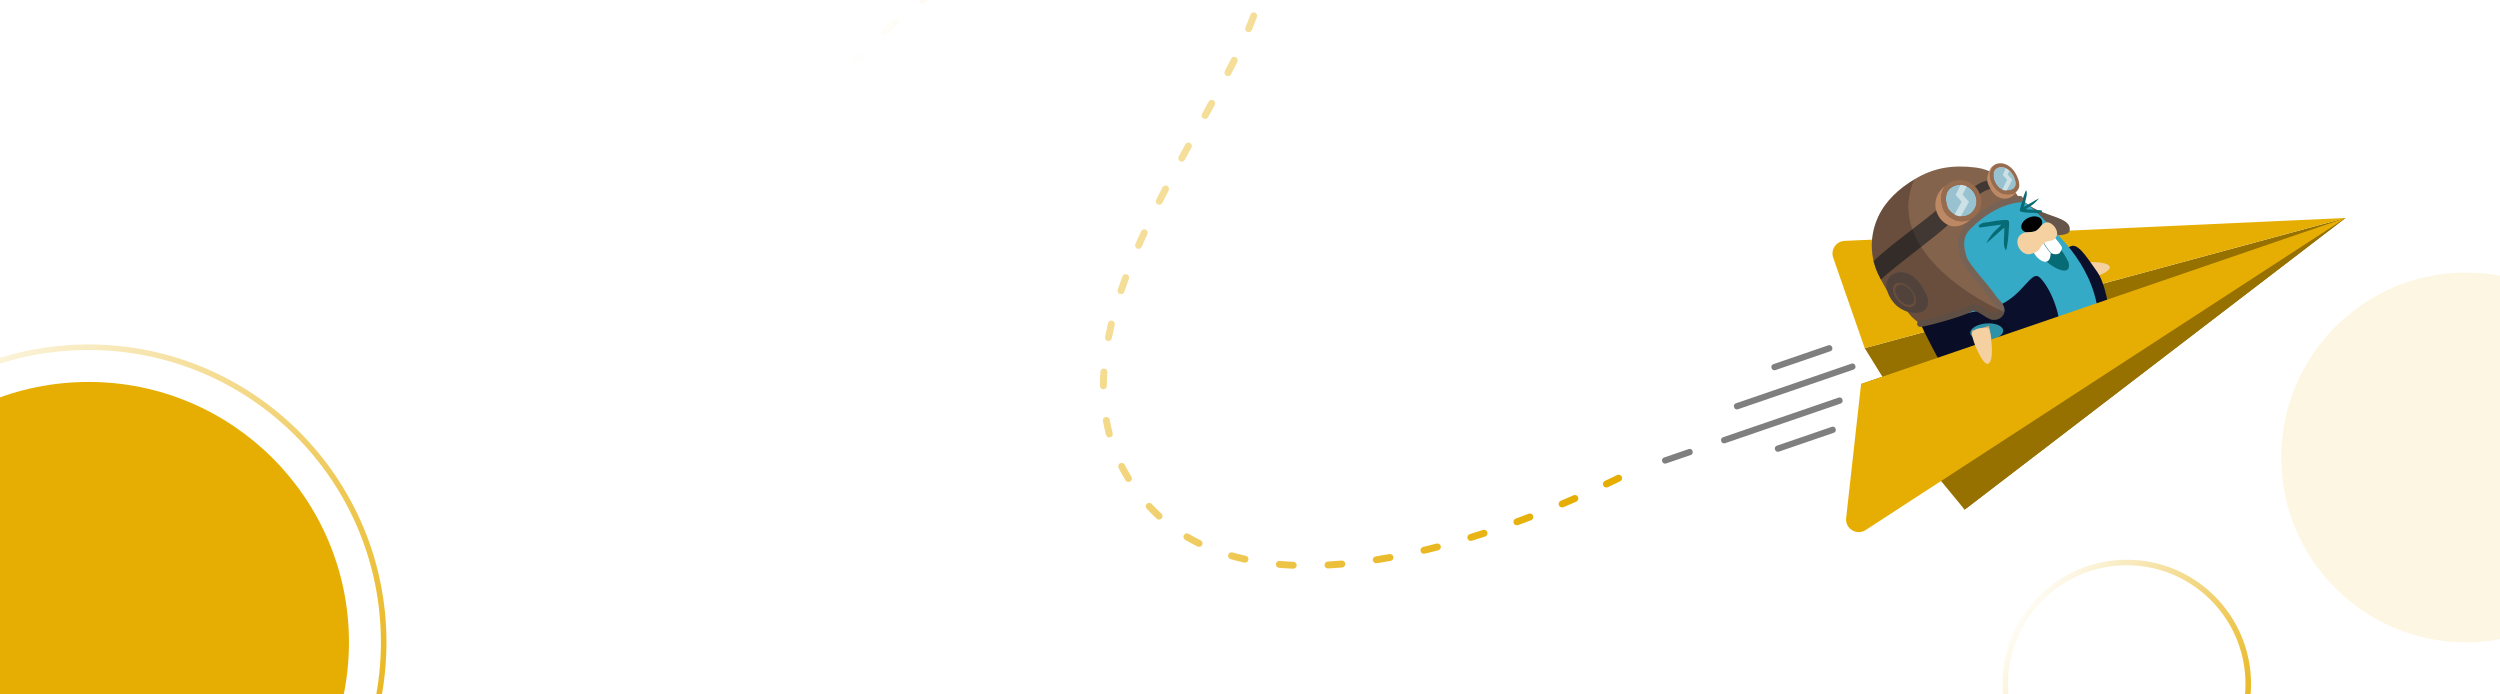 <svg height="400" viewBox="0 0 1440 400" width="1440" xmlns="http://www.w3.org/2000/svg" xmlns:xlink="http://www.w3.org/1999/xlink">
  <defs>
    <linearGradient id="traefik-pilot-forum-header-a" x1="0%" x2="100%" y1="24.386%" y2="87.291%">
      <stop offset="0%" stop-color="#E6AE02" stop-opacity="0"/>
      <stop offset="100%" stop-color="#E6AE02"/>
    </linearGradient>
    <linearGradient id="traefik-pilot-forum-header-b" x1="0%" x2="100%" y1="32.951%" y2="74.821%">
      <stop offset="0%" stop-color="#E6AE02" stop-opacity="0"/>
      <stop offset="100%" stop-color="#E6AE02"/>
    </linearGradient>
  </defs>
  <g fill="none" fill-rule="evenodd">
    <rect width="1440" height="400" fill="#FFF"/>
    <rect width="1440" height="402" y="-2" fill="#FFF"/>
    <g transform="translate(957 94)">
      <polygon fill="#967100" fill-rule="nonzero" points="117.072 106.531 174.628 199.537 394.026 31.543"/>
      <path fill="#E6AE02" fill-rule="nonzero" d="M98.923,54.432 L117.065,106.524 L394.019,31.536 L105.478,44.747 C100.606,44.974 97.321,49.824 98.923,54.432 Z"/>
      <polygon fill="#967100" fill-rule="nonzero" points="114.988 127.175 174.628 199.537 394.026 31.543"/>
      <path fill="#66554A" fill-rule="nonzero" d="M235.037,39.158 C234.086,43.401 214.628,41.214 205.221,38.039 C195.813,34.864 189.31,28.946 190.7,24.828 C192.09,20.709 202.587,16.803 210.253,23.123 C220.195,31.309 236.947,30.629 235.037,39.158 L235.037,39.158 Z"/>
      <g fill-rule="nonzero" transform="translate(124.358 9.78)">
        <path fill="#F5D1A1" d="M113.598,48.178 C120.335,46.634 132.764,46.605 133.861,49.926 C134.922,53.123 120.189,58.127 115.822,58.222 C111.601,56.159 113.598,48.178 113.598,48.178 L113.598,48.178 Z"/>
        <path fill="#0A0F2B" d="M110.321,95.01 C110.321,95.01 120.159,97.526 128.908,95.793 C137.657,94.059 133.371,62.274 126.663,52.845 C119.955,43.408 115.046,35.157 110.481,38.566 C105.917,41.975 109.157,42.735 105.01,46.32"/>
        <g transform="translate(0 4.39)">
          <path fill="#37ABC8" d="M42.326 12.202C29.649-6.086 50.036-2.048 58.024 14.557L42.326 12.202zM10.417 46.313C-14.36 33.423 11.009 25.442 29.517 39.319L10.417 46.313z"/>
          <path fill="#077E91" d="M15.398 44.711C-7.44 33.891 14.016 30.636 31.455 41.594L15.398 44.711zM48.961 13.921C31.419-3.958 51.002 2.165 63.774 17.966L48.961 13.921z"/>
        </g>
        <path fill="#35AAC6" d="M58.485,130.481 C81.996,146.311 118.645,126.882 125.375,100.869 C134.709,64.783 112.325,40.292 104.008,31.426 C95.69,22.56 82.735,5.428 66.115,7.944 C47.081,10.834 11.185,30.322 10.088,48.946 C8.99,67.571 19.978,77.256 30.161,85.815 C62.055,112.654 34.872,114.578 58.485,130.481 L58.485,130.481 Z"/>
        <path fill="#076B75" d="M73.123 27.322C70.204 29.51 66.137 33.752 62.728 36.305 66.912 28.61 68.895 28.873 71.352 25.581 67.688 25.991 61.982 26.957 58.939 27.3 58.704 26.957 58.47 26.62 58.236 26.276 59.553 25.15 60.299 24.601 61.726 24.447 65.968 23.994 70.775 22.662 75.039 22.977 75.917 23.043 75.99 24.63 75.91 25.676 75.603 29.59 75.529 33.708 74.776 37.571 74.593 38.5 74.542 39.561 74.052 40.438 73.393 39.663 73.079 38.332 72.969 37.476 72.625 34.842 73.247 30.519 73.123 27.322zM84.491 15.296C86.875 14.17 90.372 11.748 93.159 10.431 89.077 15.281 87.717 14.813 85.493 16.781 88.148 17.022 92.332 17.161 94.542 17.359 94.659 17.637 94.776 17.908 94.893 18.186 93.795 18.793 93.188 19.071 92.157 18.976 89.085 18.683 85.485 18.932 82.508 18.09 81.894 17.915 82.077 16.781 82.281 16.05 83.064 13.321 83.715 10.41 84.805 7.776 85.068 7.14 85.259 6.401 85.734 5.852 86.085 6.496 86.115 7.491 86.071 8.105 85.932 10.044 84.864 13.014 84.491 15.296L84.491 15.296z"/>
        <ellipse cx="88.924" cy="25.528" fill="#000" rx="6.291" ry="4.316" transform="rotate(-23.284 88.924 25.528)"/>
        <path fill="#076B75" d="M91.659,39.085 C94.212,47.534 112.522,58.448 110.189,47.439 C106.736,40.182 102.852,36.613 99.823,32.267 L91.659,39.085 Z"/>
        <path fill="#FFF" d="M101.125 31.814C102.742 33.972 105.039 36.049 106.326 38.654 106.531 40.109 105.492 41.024 104.841 42.143 103.356 42.904 101.601 42.86 100.174 42.033 97.885 39.648 96.466 36.766 94.6 34.067L101.125 31.814zM89.384 39.897C90.694 45.318 99.589 51.631 99.852 42.062 97.563 39.678 96.144 36.795 94.278 34.096L89.384 39.897z"/>
        <path fill="#F5D1A1" d="M90.657 29.495C88.119 30.175 85.529 29.714 84 30.46 76.934 33.884 82.34 44.081 88.28 42.538 95.251 40.731 92.698 38.024 97.029 35.559 98.667 34.63 102.501 35.501 103.386 31.755 104.337 27.747 99.948 23.921 97.49 24.279 94.432 24.718 93.196 28.815 90.657 29.495L90.657 29.495zM76.056 135.946C73.115 137.511 70.797 142.427 68.697 144.724 66.759 147.006 65.164 145.463 64.813 145.163 64.374 145.126 64.52 145.448 63.723 145.075 60.233 142.398 65.486 136.663 67.278 134.08 70.401 132.244 73.503 134.329 76.056 135.946z"/>
        <path fill="#35AAC6" d="M52.07,118.909 C52.552,120.269 44.286,122.076 39.48,127.709 C35.654,132.193 29.502,128.652 28.946,127.094 C28.244,125.112 28.639,121.257 36.305,118.535 C43.979,115.822 51.726,117.936 52.07,118.909 L52.07,118.909 Z"/>
        <path fill="#0A0F2B" d="M93.774,56.269 C88.865,51.265 84.878,64.857 71.513,71.433 C62.282,75.968 23.987,80.906 23.987,80.906 C23.987,80.906 42.757,121.191 49.231,121.813 C56.012,122.464 79.999,117.928 93.013,113.108 C105.229,108.58 106.246,109.26 105.917,91.725 C105.58,74.176 98.682,61.265 93.774,56.269 L93.774,56.269 Z M63.408,92.135 C58.163,92.567 53.737,90.767 53.518,88.112 C53.299,85.456 57.373,82.954 62.611,82.523 C67.848,82.091 72.281,83.891 72.501,86.546 C72.72,89.194 68.653,91.703 63.408,92.135 Z"/>
        <path fill="#E4E4E4" d="M105.961,96.275 C101.411,100.138 46.883,114.359 41.097,112.983 C41.097,112.983 41.748,114.519 44.03,117.211 C46.313,119.903 105.127,105.178 105.712,102.128 C106.297,99.121 105.961,96.275 105.961,96.275 L105.961,96.275 Z"/>
        <path fill="#E4E4E4" d="M105.719,87.739 C100.825,91.674 42.882,107.065 36.752,105.756 C36.752,105.756 37.337,108.126 39.729,110.796 C42.121,113.466 105.492,96.744 105.895,93.576 C106.231,90.928 105.719,87.739 105.719,87.739 L105.719,87.739 Z"/>
        <path fill="#F5D1A1" d="M64.22,83.913 C66.217,90.533 67.073,102.932 63.84,104.249 C60.723,105.522 55.808,94.037 54.352,86.802"/>
        <path fill="#000" d="M89.567,114.293 C78.397,115.653 77,101.996 77.753,94.981 C78.324,91.989 76.663,72.684 56.078,81.682 L50.972,76.7 C36.656,58.141 29.195,36.181 42.15,16.342 C31.448,21.741 20.973,29.151 15.033,37.095 C1.463,34.221 -7.937,40.987 10.022,50.497 C9.685,64.725 16.554,73.584 24.425,80.848 C24.133,80.884 23.979,80.906 23.979,80.906 C23.979,80.906 30.219,94.3 36.752,105.763 C36.752,105.763 36.752,105.763 36.752,105.763 C36.752,105.763 37.337,108.133 39.729,110.803 C40.19,111.557 40.651,112.281 41.104,112.983 C41.104,112.983 41.104,112.983 41.104,112.983 C41.104,112.983 41.755,114.519 44.038,117.211 C44.038,117.211 44.038,117.211 44.038,117.211 C41.667,117.233 38.983,117.592 36.313,118.543 C28.639,121.257 28.251,125.119 28.954,127.102 C29.51,128.66 35.662,132.2 39.487,127.716 C42.04,124.724 45.566,122.808 48.244,121.469 C48.595,121.666 48.924,121.783 49.231,121.813 C50.709,124.315 53.43,127.08 58.492,130.489 C61.162,132.288 64.008,133.634 66.956,134.563 C64.93,137.314 60.445,142.559 63.737,145.082 C64.535,145.455 64.381,145.134 64.827,145.17 C65.178,145.47 66.773,147.014 68.712,144.731 C70.731,142.515 72.962,137.877 75.749,136.136 C89.882,136.911 104.958,129.925 114.966,119.172 C111.293,120.708 99.253,119.604 89.567,114.293 L89.567,114.293 Z" opacity=".15"/>
      </g>
      <g transform="translate(120.7)">
        <path fill="#84634D" fill-rule="nonzero" d="M60.548,2.524 C46.934,0.834 36.181,2.553 25.033,9.283 C16.254,14.572 8.515,21.477 4.133,30.885 C0.417,38.88 -0.578,47.915 1.507,56.437 L1.507,56.437 C1.756,57.446 2.048,58.449 2.377,59.436 C3.263,62.055 4.418,64.571 5.706,67.022 C6.869,69.26 8.12,71.448 9.393,73.628 L9.407,73.628 C16.423,81.725 14.674,80.943 20.366,84.71 C22.75,87.834 24.499,89.911 28.405,92.464 C29.685,93.298 49.948,87.512 57.885,83.525 C61.14,81.894 66.481,87.278 69.553,88.251 C71.711,88.938 74.6,87.695 75.025,85.471 C75.69,81.901 71.821,79.926 69.941,76.832 C67.417,72.662 55.003,59.517 53.474,54.886 C51.104,47.702 50.885,41.836 55.961,36.613 C66.144,26.137 75.383,21.741 85.756,20.687 C85.741,20.68 76.78,4.543 60.548,2.524 L60.548,2.524 Z"/>
        <path stroke="#776356" stroke-linecap="round" stroke-width="3.658" d="M28.398,92.457 C29.861,92.457 49.941,87.504 57.878,83.518 C61.133,81.886 66.473,87.27 69.546,88.243 C71.704,88.931 74.593,87.687 75.017,85.464 C75.683,81.894 71.813,79.919 69.933,76.824 C67.41,72.655 54.996,59.509 53.467,54.879 C51.097,47.695 50.855,41.806 55.954,36.605 C64.798,27.578 75.376,21.734 85.749,20.68"/>
        <path fill="#66554A" fill-rule="nonzero" d="M23.116,86.034 C23.701,86.144 24.279,86.202 24.857,86.232 C27.432,86.363 30.3,85.742 31.814,83.649 C32.831,82.238 33.065,80.372 32.779,78.653 C32.487,76.927 31.733,75.332 30.914,73.796 C29.385,70.906 27.593,68.097 25.113,65.976 C22.633,63.854 19.385,62.465 16.145,62.801 C12.897,63.13 9.78,65.435 9.049,68.617 C8.69,70.167 8.866,71.901 9.393,73.62 C10.439,77.132 12.926,80.614 15.318,82.53 C17.491,84.264 20.314,85.551 23.116,86.034 L23.116,86.034 Z"/>
        <ellipse cx="19.271" cy="75.908" fill="#84634D" fill-rule="nonzero" rx="5.011" ry="8.259" transform="rotate(-41.087 19.271 75.908)"/>
        <ellipse cx="19.467" cy="75.737" fill="#66554A" fill-rule="nonzero" rx="4.155" ry="6.854" transform="rotate(-41.087 19.467 75.737)"/>
        <path fill="#423833" fill-rule="nonzero" d="M56.627 16.496C56.7 16.562 56.759 16.635 56.817 16.701 57.988 18.032 58.858 19.612 59.385 21.302 61.85 17.696 65.873 15.186 70.204 14.543 69.999 14.279 69.831 14.001 69.67 13.709 68.997 12.502 68.587 11.163 68.273 9.817 68.273 9.795 68.258 9.759 68.251 9.737 63.708 10.38 59.458 12.86 56.627 16.496zM1.5 56.437C1.748 57.446 2.041 58.449 2.37 59.436 3.255 62.055 4.411 64.571 5.699 67.022 13.979 59.085 36.876 42.779 45.149 34.842 41.945 32.94 39.67 29.671 38.946 26.028 31.068 33.079 8.822 48.8 1.5 56.437z"/>
        <g fill-rule="nonzero" transform="translate(37.037 9.51)">
          <path fill="#99C2D1" d="M10.366,3.797 C5.508,6.203 5.486,11.214 6.971,15.698 C7.608,17.63 9.495,19.312 11.265,20.197 C13.636,21.382 16.562,21.47 18.946,20.314 C21.441,19.107 23.219,16.598 23.65,13.87 C24.074,11.134 23.175,8.244 21.346,6.167 C18.69,3.146 13.979,2.012 10.366,3.797 L10.366,3.797 Z"/>
          <polygon fill="#CCE0E5" points="15.164 12.677 10.475 21.207 13.818 22.597 19.385 12.743 15.706 8.588 18.42 3.241 15.084 1.851 11.704 8.778"/>
          <path fill="#BD8864" d="M0.271,16.796 C0.944,20.19 2.985,23.321 5.881,25.245 C6.072,25.376 6.269,25.494 6.467,25.611 C7.008,25.925 7.571,26.196 8.171,26.408 C10.475,27.198 13.05,26.942 15.311,26.035 C17.22,25.274 18.917,24.096 20.468,22.75 C20.38,22.794 20.285,22.845 20.183,22.897 C17.052,24.411 13.226,24.294 10.124,22.736 C7.813,21.58 5.347,19.378 4.506,16.847 C2.926,12.07 2.648,6.84 6.035,3.358 C2.458,5.655 0.132,9.788 0.029,14.038 C0.007,14.96 0.088,15.881 0.271,16.796 L0.271,16.796 Z"/>
          <path fill="#966B4E" d="M23.321,4.367 C24.491,5.699 25.362,7.279 25.889,8.968 C26.445,10.731 26.613,12.626 26.327,14.455 C25.793,17.922 23.57,21.126 20.461,22.75 C20.373,22.794 20.278,22.845 20.175,22.897 C17.044,24.411 13.219,24.294 10.117,22.736 C7.805,21.58 5.34,19.378 4.499,16.847 C2.919,12.07 2.641,6.84 6.028,3.358 C6.796,2.56 7.761,1.851 8.939,1.273 C13.584,-1.039 19.612,0.359 23.116,4.17 C23.197,4.228 23.262,4.294 23.321,4.367 L23.321,4.367 Z M22.845,4.521 C22.889,4.462 22.926,4.411 22.97,4.353 C22.904,4.382 22.838,4.448 22.845,4.521 Z M11.265,20.205 C13.636,21.39 16.562,21.477 18.946,20.322 C21.441,19.115 23.219,16.606 23.65,13.877 C24.074,11.141 23.175,8.252 21.346,6.174 C18.69,3.146 13.972,2.012 10.366,3.797 C5.508,6.203 5.486,11.214 6.971,15.698 C7.615,17.637 9.495,19.312 11.265,20.205 L11.265,20.205 Z"/>
        </g>
        <g fill-rule="nonzero" transform="translate(66.568)">
          <path fill="#99C2D1" d="M4.799,4.06 C3.27,6.218 3.899,9.729 5.603,12.238 C7.915,15.633 10.673,16.218 13.957,15.479 C14.96,15.252 16.057,14.118 16.452,13.138 C16.847,12.136 16.701,10.9 16.386,9.766 C15.647,7.067 13.943,4.448 11.587,3.116 C9.217,1.792 6.218,2.048 4.799,4.06 L4.799,4.06 Z"/>
          <polygon fill="#CCE0E5" points="11.843 9.51 8.8 15.72 11.148 16.635 14.777 9.459 12.121 6.569 13.87 2.685 11.521 1.77 9.349 6.803"/>
          <path fill="#BD8864" d="M2.246,14.769 C2.253,14.791 2.275,14.813 2.282,14.835 C2.875,15.859 3.526,16.854 4.331,17.703 C4.521,17.908 4.718,18.098 4.938,18.273 C6.92,20 9.546,20.746 11.836,20.322 C13.511,20.014 14.989,19.137 16.123,17.878 C16.562,17.396 16.949,16.862 17.279,16.284 C16.657,16.913 15.918,17.418 15.216,17.571 C10.841,18.551 7.184,17.776 4.104,13.255 C1.836,9.919 0.995,5.252 3.028,2.385 C3.102,2.282 3.175,2.187 3.255,2.085 L3.716,1.595 C3.453,1.748 3.241,1.8 2.516,2.634 C1.558,4.031 0.885,5.764 0.519,7.52 C-0.044,10.205 0.775,12.238 2.246,14.769 Z"/>
          <path fill="#966B4E" d="M15.216,17.571 C10.841,18.551 7.184,17.776 4.104,13.255 C1.836,9.919 0.995,5.252 3.028,2.385 C3.102,2.282 3.175,2.187 3.255,2.085 C5.23,-0.322 9.049,-0.571 12.063,1.134 C12.48,1.368 13.306,2.034 13.365,2.004 C15.691,3.797 17.403,6.562 18.288,9.444 C18.347,9.627 18.398,9.802 18.449,9.978 C18.859,11.492 19.063,13.131 18.537,14.455 C18.288,15.062 17.834,15.728 17.286,16.276 C16.657,16.913 15.918,17.41 15.216,17.571 L15.216,17.571 Z M13.957,15.479 C14.96,15.252 16.057,14.118 16.452,13.138 C16.847,12.136 16.701,10.9 16.386,9.766 C15.647,7.067 13.943,4.448 11.587,3.116 C9.217,1.792 6.225,2.041 4.799,4.06 C3.27,6.218 3.899,9.729 5.603,12.238 C7.915,15.633 10.673,16.218 13.957,15.479 L13.957,15.479 Z"/>
        </g>
        <path fill="#000" fill-rule="nonzero" d="M25.033,9.283 C16.254,14.572 8.515,21.477 4.133,30.885 C0.417,38.88 -0.578,47.915 1.507,56.437 L1.507,56.437 C1.756,57.446 2.048,58.449 2.377,59.436 C2.816,60.745 3.328,62.026 3.892,63.291 C4.455,64.557 5.062,65.793 5.706,67.022 L5.706,67.022 C6.869,69.26 8.12,71.448 9.393,73.628 L9.407,73.628 L9.407,73.628 C10.453,77.139 12.941,80.621 15.333,82.537 C16.942,83.832 18.917,84.871 20.98,85.515 C22.75,87.797 24.301,89.538 26.898,91.425 C26.693,91.718 26.569,92.076 26.569,92.464 C26.569,93.474 27.388,94.293 28.398,94.293 C28.398,94.293 28.398,94.293 28.398,94.293 C30.49,94.293 50.76,89.143 58.697,85.156 C59.904,84.556 62.838,86.444 64.776,87.695 C66.283,88.668 67.702,89.582 68.99,89.992 C70.672,90.526 72.633,90.277 74.235,89.326 C75.625,88.499 76.539,87.248 76.817,85.807 C40.416,69.034 11.112,39.883 25.033,9.283 L25.033,9.283 Z" opacity=".21"/>
      </g>
      <path fill="#E6AE02" fill-rule="nonzero" d="M114.988,127.175 L394.026,31.543 L117.606,211.307 C112.442,214.665 105.697,210.51 106.378,204.387 L114.988,127.175 Z"/>
      <path fill="#F5D1A1" fill-rule="nonzero" d="M188.579,95.156 C190.576,101.776 191.431,114.176 188.198,115.492 C185.082,116.765 179.098,102.406 178.71,98.046 C180.481,93.7 188.579,95.156 188.579,95.156 Z"/>
      <g fill="#000" fill-rule="nonzero" opacity=".5" transform="translate(0 104.607)">
        <path d="M41.887 36.101L41.792 35.83C41.492 34.959 41.953 34.008 42.83 33.716L109.487 10.841C110.357 10.541 111.308 11.009 111.601 11.88L111.696 12.151C111.996 13.021 111.528 13.972 110.657 14.265L44.001 37.139C43.138 37.439 42.187 36.971 41.887 36.101zM63.474 13.548L63.379 13.277C63.079 12.407 63.547 11.456 64.418 11.163L96.173.263C97.043-.037 97.994.432 98.287 1.302L98.382 1.573C98.682 2.443 98.214 3.394 97.343 3.687L65.588 14.587C64.725 14.879 63.774 14.418 63.474 13.548z"/>
        <path d="M34.389 25.128L34.484 25.398C34.784 26.269 35.727 26.73 36.598 26.43L103.254 3.555C104.125 3.255 104.585 2.312 104.293 1.441L104.198 1.17C103.898.3 102.954-.161 102.084.132L35.428 23.006C34.55 23.314 34.089 24.257 34.389 25.128L34.389 25.128zM65.376 29.978L65.471 30.256C65.771 31.126 66.715 31.587 67.585 31.287L99.333 20.387C100.204 20.088 100.664 19.144 100.372 18.273L100.277 18.003C99.977 17.132 99.033 16.671 98.163 16.964L66.407 27.864C65.544 28.164 65.083 29.107 65.376 29.978zM.49 37.066L.395 36.795C.095 35.925.563 34.974 1.434 34.681L15.735 29.773C16.606 29.473 17.556 29.941 17.849 30.812L17.944 31.082C18.244 31.953 17.776 32.904 16.905 33.196L2.604 38.105C1.741 38.405.79 37.937.49 37.066z" transform="translate(0 30.263)"/>
      </g>
    </g>
    <circle cx="51" cy="370" r="150" fill="#E6AE02"/>
    <circle cx="51" cy="370" r="170" stroke="url(#traefik-pilot-forum-header-a)" stroke-linecap="round" stroke-linejoin="round" stroke-width="3.2"/>
    <path fill="url(#traefik-pilot-forum-header-b)" fill-rule="nonzero" d="M472.134,59.519 C473.893,57.5 475.653,55.51 477.414,53.548 C478.152,52.726 478.083,51.461 477.261,50.723 C476.439,49.986 475.175,50.054 474.437,50.876 C472.663,52.853 470.89,54.858 469.118,56.892 C468.393,57.724 468.48,58.988 469.313,59.713 C470.146,60.439 471.409,60.352 472.134,59.519 Z M491.014,38.978 C492.878,37.061 494.743,35.175 496.61,33.321 C497.393,32.543 497.398,31.276 496.619,30.493 C495.841,29.709 494.574,29.705 493.791,30.483 C491.908,32.354 490.026,34.256 488.146,36.189 C487.376,36.981 487.394,38.247 488.186,39.018 C488.978,39.788 490.244,39.77 491.014,38.978 Z M511.055,19.623 C513.039,17.83 515.025,16.074 517.011,14.352 C517.846,13.629 517.937,12.366 517.213,11.531 C516.49,10.696 515.227,10.606 514.392,11.329 C512.384,13.069 510.378,14.844 508.374,16.655 C507.554,17.395 507.49,18.66 508.23,19.479 C508.971,20.299 510.236,20.363 511.055,19.623 Z M532.396,1.75 C534.512,0.116 536.63,-1.478 538.749,-3.032 C539.64,-3.685 539.833,-4.937 539.18,-5.827 C538.527,-6.718 537.275,-6.911 536.384,-6.258 C534.238,-4.684 532.094,-3.07 529.951,-1.416 C529.077,-0.741 528.915,0.515 529.59,1.389 C530.265,2.263 531.521,2.425 532.396,1.75 Z M555.154,-14.244 C557.41,-15.673 559.667,-17.058 561.925,-18.397 C562.875,-18.961 563.188,-20.188 562.625,-21.138 C562.061,-22.088 560.835,-22.401 559.885,-21.838 C557.592,-20.478 555.301,-19.073 553.013,-17.622 C552.08,-17.031 551.803,-15.795 552.394,-14.862 C552.986,-13.929 554.221,-13.652 555.154,-14.244 Z M579.359,-27.83 C581.752,-29 584.148,-30.121 586.544,-31.191 C587.553,-31.642 588.005,-32.824 587.555,-33.833 C587.105,-34.842 585.922,-35.294 584.913,-34.844 C582.474,-33.754 580.037,-32.614 577.601,-31.423 C576.609,-30.938 576.198,-29.74 576.684,-28.748 C577.169,-27.755 578.367,-27.344 579.359,-27.83 Z M604.999,-38.431 C607.515,-39.282 610.033,-40.078 612.553,-40.819 C613.612,-41.131 614.219,-42.242 613.907,-43.302 C613.595,-44.362 612.483,-44.968 611.424,-44.656 C608.853,-43.9 606.284,-43.088 603.717,-42.22 C602.671,-41.866 602.11,-40.731 602.464,-39.684 C602.818,-38.638 603.953,-38.077 604.999,-38.431 Z M631.824,-45.414 C634.427,-45.89 637.031,-46.308 639.637,-46.668 C640.731,-46.819 641.496,-47.829 641.345,-48.923 C641.194,-50.017 640.184,-50.781 639.09,-50.63 C636.426,-50.262 633.764,-49.835 631.105,-49.349 C630.018,-49.15 629.299,-48.108 629.497,-47.021 C629.696,-45.935 630.738,-45.215 631.824,-45.414 Z M659.371,-48.287 C662.005,-48.356 664.643,-48.366 667.282,-48.318 C668.387,-48.297 669.298,-49.176 669.319,-50.281 C669.339,-51.385 668.46,-52.297 667.355,-52.317 C664.657,-52.366 661.96,-52.356 659.266,-52.285 C658.162,-52.256 657.29,-51.338 657.319,-50.234 C657.348,-49.13 658.266,-48.258 659.371,-48.287 Z M686.948,-46.878 C689.373,-46.568 691.8,-46.209 694.229,-45.8 L694.771,-45.708 C695.859,-45.518 696.895,-46.246 697.085,-47.335 C697.274,-48.423 696.546,-49.459 695.458,-49.648 L694.892,-49.745 C692.411,-50.162 689.932,-50.529 687.456,-50.846 C686.36,-50.986 685.358,-50.211 685.218,-49.115 C685.078,-48.02 685.853,-47.018 686.948,-46.878 Z M712.989,-39.619 C715.287,-38.268 717.248,-36.746 718.889,-35.054 C719.658,-34.261 720.924,-34.242 721.717,-35.011 C722.51,-35.78 722.529,-37.046 721.76,-37.839 C719.863,-39.795 717.617,-41.538 715.017,-43.067 C714.065,-43.627 712.839,-43.309 712.279,-42.357 C711.719,-41.405 712.037,-40.179 712.989,-39.619 Z M725.555,-18.206 C725.65,-15.821 725.519,-13.271 725.168,-10.551 C725.026,-9.456 725.799,-8.453 726.895,-8.311 C727.99,-8.17 728.993,-8.943 729.135,-10.038 C729.514,-12.973 729.656,-15.746 729.552,-18.364 C729.509,-19.468 728.579,-20.327 727.475,-20.283 C726.371,-20.24 725.512,-19.31 725.555,-18.206 Z M720.234,8.434 C719.384,10.794 718.432,13.248 717.377,15.804 C716.955,16.825 717.441,17.994 718.463,18.416 C719.484,18.837 720.653,18.351 721.074,17.33 C722.152,14.719 723.125,12.209 723.997,9.789 C724.372,8.75 723.833,7.604 722.793,7.23 C721.754,6.855 720.608,7.394 720.234,8.434 Z M709.106,33.853 C707.977,36.133 706.783,38.497 705.512,40.967 C705.006,41.949 705.393,43.155 706.375,43.661 C707.357,44.166 708.563,43.78 709.068,42.797 L710.147,40.69 C711.032,38.954 711.878,37.269 712.691,35.627 C713.181,34.637 712.775,33.437 711.785,32.947 C710.795,32.457 709.596,32.863 709.106,33.853 Z M696.182,58.55 L692.359,65.567 C691.829,66.536 692.185,67.751 693.155,68.281 C694.124,68.811 695.339,68.455 695.869,67.485 L698.727,62.244 C699.058,61.636 699.381,61.042 699.698,60.456 C700.225,59.485 699.864,58.271 698.893,57.745 C697.922,57.218 696.708,57.579 696.182,58.55 Z M682.751,83.132 L680.314,87.622 L678.935,90.177 L678.935,90.177 C678.411,91.149 678.774,92.362 679.747,92.886 C680.719,93.41 681.932,93.046 682.456,92.074 L685.928,85.663 C686.039,85.458 686.152,85.252 686.264,85.045 C686.792,84.074 686.434,82.86 685.464,82.332 C684.494,81.804 683.279,82.162 682.751,83.132 Z M669.572,107.917 L668.092,110.81 C667.362,112.245 666.645,113.663 665.943,115.068 C665.448,116.055 665.848,117.257 666.836,117.751 C667.824,118.246 669.025,117.846 669.52,116.858 C670.684,114.531 671.886,112.164 673.13,109.746 C673.635,108.764 673.248,107.558 672.266,107.053 C671.284,106.548 670.078,106.934 669.572,107.917 Z M657.244,133.217 C656.114,135.697 655.025,138.144 653.976,140.562 C653.537,141.575 654.002,142.753 655.016,143.192 C656.029,143.632 657.207,143.166 657.646,142.153 C658.685,139.758 659.763,137.334 660.883,134.876 C661.341,133.871 660.898,132.685 659.893,132.227 C658.888,131.769 657.702,132.212 657.244,133.217 Z M646.485,159.218 C645.546,161.779 644.656,164.311 643.817,166.817 C643.466,167.864 644.031,168.998 645.078,169.349 C646.125,169.7 647.259,169.135 647.61,168.088 C648.437,165.618 649.314,163.121 650.241,160.596 C650.621,159.559 650.089,158.409 649.052,158.029 C648.015,157.649 646.866,158.181 646.485,159.218 Z M638.213,186.173 C637.573,188.835 636.997,191.466 636.486,194.07 C636.274,195.154 636.98,196.205 638.064,196.417 C639.148,196.63 640.199,195.924 640.411,194.84 C640.911,192.292 641.475,189.716 642.102,187.109 C642.36,186.035 641.699,184.955 640.626,184.697 C639.552,184.438 638.472,185.1 638.213,186.173 Z M633.826,214.114 C633.649,216.854 633.557,219.56 633.55,222.234 C633.547,223.338 634.44,224.236 635.545,224.239 C636.649,224.242 637.547,223.349 637.55,222.244 C637.556,219.654 637.646,217.03 637.818,214.372 C637.889,213.269 637.053,212.318 635.951,212.247 C634.848,212.176 633.897,213.012 633.826,214.114 Z M635.273,242.501 C635.757,245.195 636.345,247.852 637.037,250.47 C637.32,251.538 638.415,252.174 639.482,251.892 C640.55,251.609 641.187,250.515 640.904,249.447 C640.24,246.933 639.675,244.382 639.21,241.793 C639.014,240.706 637.975,239.983 636.887,240.179 C635.8,240.374 635.077,241.414 635.273,242.501 Z M644.296,269.535 C644.707,270.346 645.131,271.153 645.567,271.955 C646.447,273.574 647.349,275.143 648.281,276.678 C648.855,277.622 650.085,277.923 651.029,277.35 C651.973,276.776 652.274,275.546 651.7,274.602 C650.801,273.121 649.931,271.608 649.082,270.045 C648.664,269.276 648.257,268.502 647.863,267.724 C647.363,266.739 646.159,266.346 645.174,266.846 C644.189,267.346 643.796,268.55 644.296,269.535 Z M660.488,292.992 C662.342,295.01 664.268,296.937 666.265,298.775 C667.078,299.523 668.343,299.47 669.091,298.657 C669.839,297.844 669.786,296.579 668.973,295.831 C667.058,294.069 665.212,292.222 663.434,290.286 C662.687,289.473 661.422,289.419 660.608,290.167 C659.795,290.914 659.741,292.179 660.488,292.992 Z M682.638,310.925 C684.966,312.304 687.359,313.595 689.817,314.8 C690.809,315.286 692.007,314.876 692.493,313.884 C692.979,312.893 692.569,311.694 691.578,311.208 C689.214,310.049 686.913,308.808 684.677,307.484 C683.726,306.921 682.499,307.235 681.937,308.185 C681.374,309.136 681.688,310.363 682.638,310.925 Z M708.814,322.055 C711.386,322.792 714.009,323.456 716.684,324.047 C717.762,324.286 718.83,323.605 719.068,322.527 C719.307,321.448 718.626,320.381 717.548,320.142 C714.953,319.568 712.409,318.924 709.916,318.209 C708.854,317.905 707.747,318.519 707.443,319.581 C707.138,320.643 707.752,321.75 708.814,322.055 Z M736.737,327.071 C739.39,327.301 742.08,327.473 744.808,327.587 C745.912,327.634 746.844,326.777 746.891,325.673 C746.937,324.57 746.08,323.637 744.976,323.591 C742.307,323.479 739.675,323.311 737.083,323.086 C735.982,322.99 735.013,323.805 734.917,324.906 C734.822,326.006 735.637,326.975 736.737,327.071 Z M765.022,327.44 C767.675,327.299 770.356,327.112 773.064,326.88 C774.164,326.786 774.98,325.817 774.886,324.717 C774.791,323.616 773.823,322.8 772.722,322.895 C770.057,323.123 767.419,323.307 764.809,323.446 C763.706,323.504 762.86,324.446 762.918,325.549 C762.977,326.652 763.919,327.499 765.022,327.44 Z M793.037,324.432 C795.666,324.019 798.313,323.568 800.978,323.082 C802.065,322.883 802.785,321.841 802.586,320.755 C802.388,319.668 801.346,318.948 800.259,319.147 C797.626,319.628 795.011,320.073 792.415,320.481 C791.324,320.653 790.579,321.676 790.751,322.767 C790.922,323.859 791.946,324.604 793.037,324.432 Z M820.645,318.917 C823.233,318.297 825.832,317.647 828.441,316.968 C829.51,316.689 830.151,315.597 829.873,314.528 C829.595,313.459 828.503,312.818 827.434,313.097 C824.85,313.769 822.276,314.413 819.712,315.027 C818.638,315.284 817.976,316.364 818.234,317.438 C818.491,318.512 819.57,319.174 820.645,318.917 Z M847.767,311.47 C850.316,310.685 852.867,309.876 855.42,309.045 C856.47,308.703 857.044,307.575 856.702,306.524 C856.36,305.474 855.232,304.9 854.181,305.242 C851.649,306.066 849.118,306.868 846.59,307.647 C845.534,307.972 844.942,309.091 845.267,310.147 C845.592,311.203 846.711,311.795 847.767,311.47 Z M874.415,302.459 C876.931,301.535 879.437,300.593 881.932,299.637 C882.963,299.241 883.478,298.085 883.083,297.053 C882.688,296.022 881.531,295.506 880.5,295.902 C878.022,296.852 875.533,297.787 873.035,298.705 C871.998,299.086 871.467,300.235 871.848,301.272 C872.228,302.308 873.378,302.84 874.415,302.459 Z M900.556,292.131 C903.051,291.077 905.508,290.019 907.929,288.959 C908.941,288.515 909.402,287.336 908.958,286.324 C908.515,285.312 907.335,284.852 906.324,285.295 C903.919,286.349 901.478,287.399 898.999,288.447 C897.982,288.877 897.505,290.05 897.935,291.067 C898.365,292.085 899.539,292.561 900.556,292.131 Z M926.136,280.618 L933.134,277.249 C934.145,276.803 934.603,275.622 934.157,274.612 C933.711,273.601 932.531,273.143 931.52,273.589 L924.409,277.01 C923.413,277.487 922.992,278.681 923.468,279.677 C923.945,280.674 925.139,281.095 926.136,280.618 Z"/>
    <path stroke="url(#traefik-pilot-forum-header-a)" stroke-linecap="round" stroke-linejoin="round" stroke-width="3.2" d="M1225,324 C1186.34,324 1155,355.34 1155,394 C1155,432.66 1186.34,464 1225,464 C1263.66,464 1295,432.66 1295,394 C1295,355.34 1263.66,324 1225,324 Z"/>
    <circle cx="1420.5" cy="263.5" r="106.5" fill="#E6AE02" opacity=".113"/>
  </g>
</svg>
